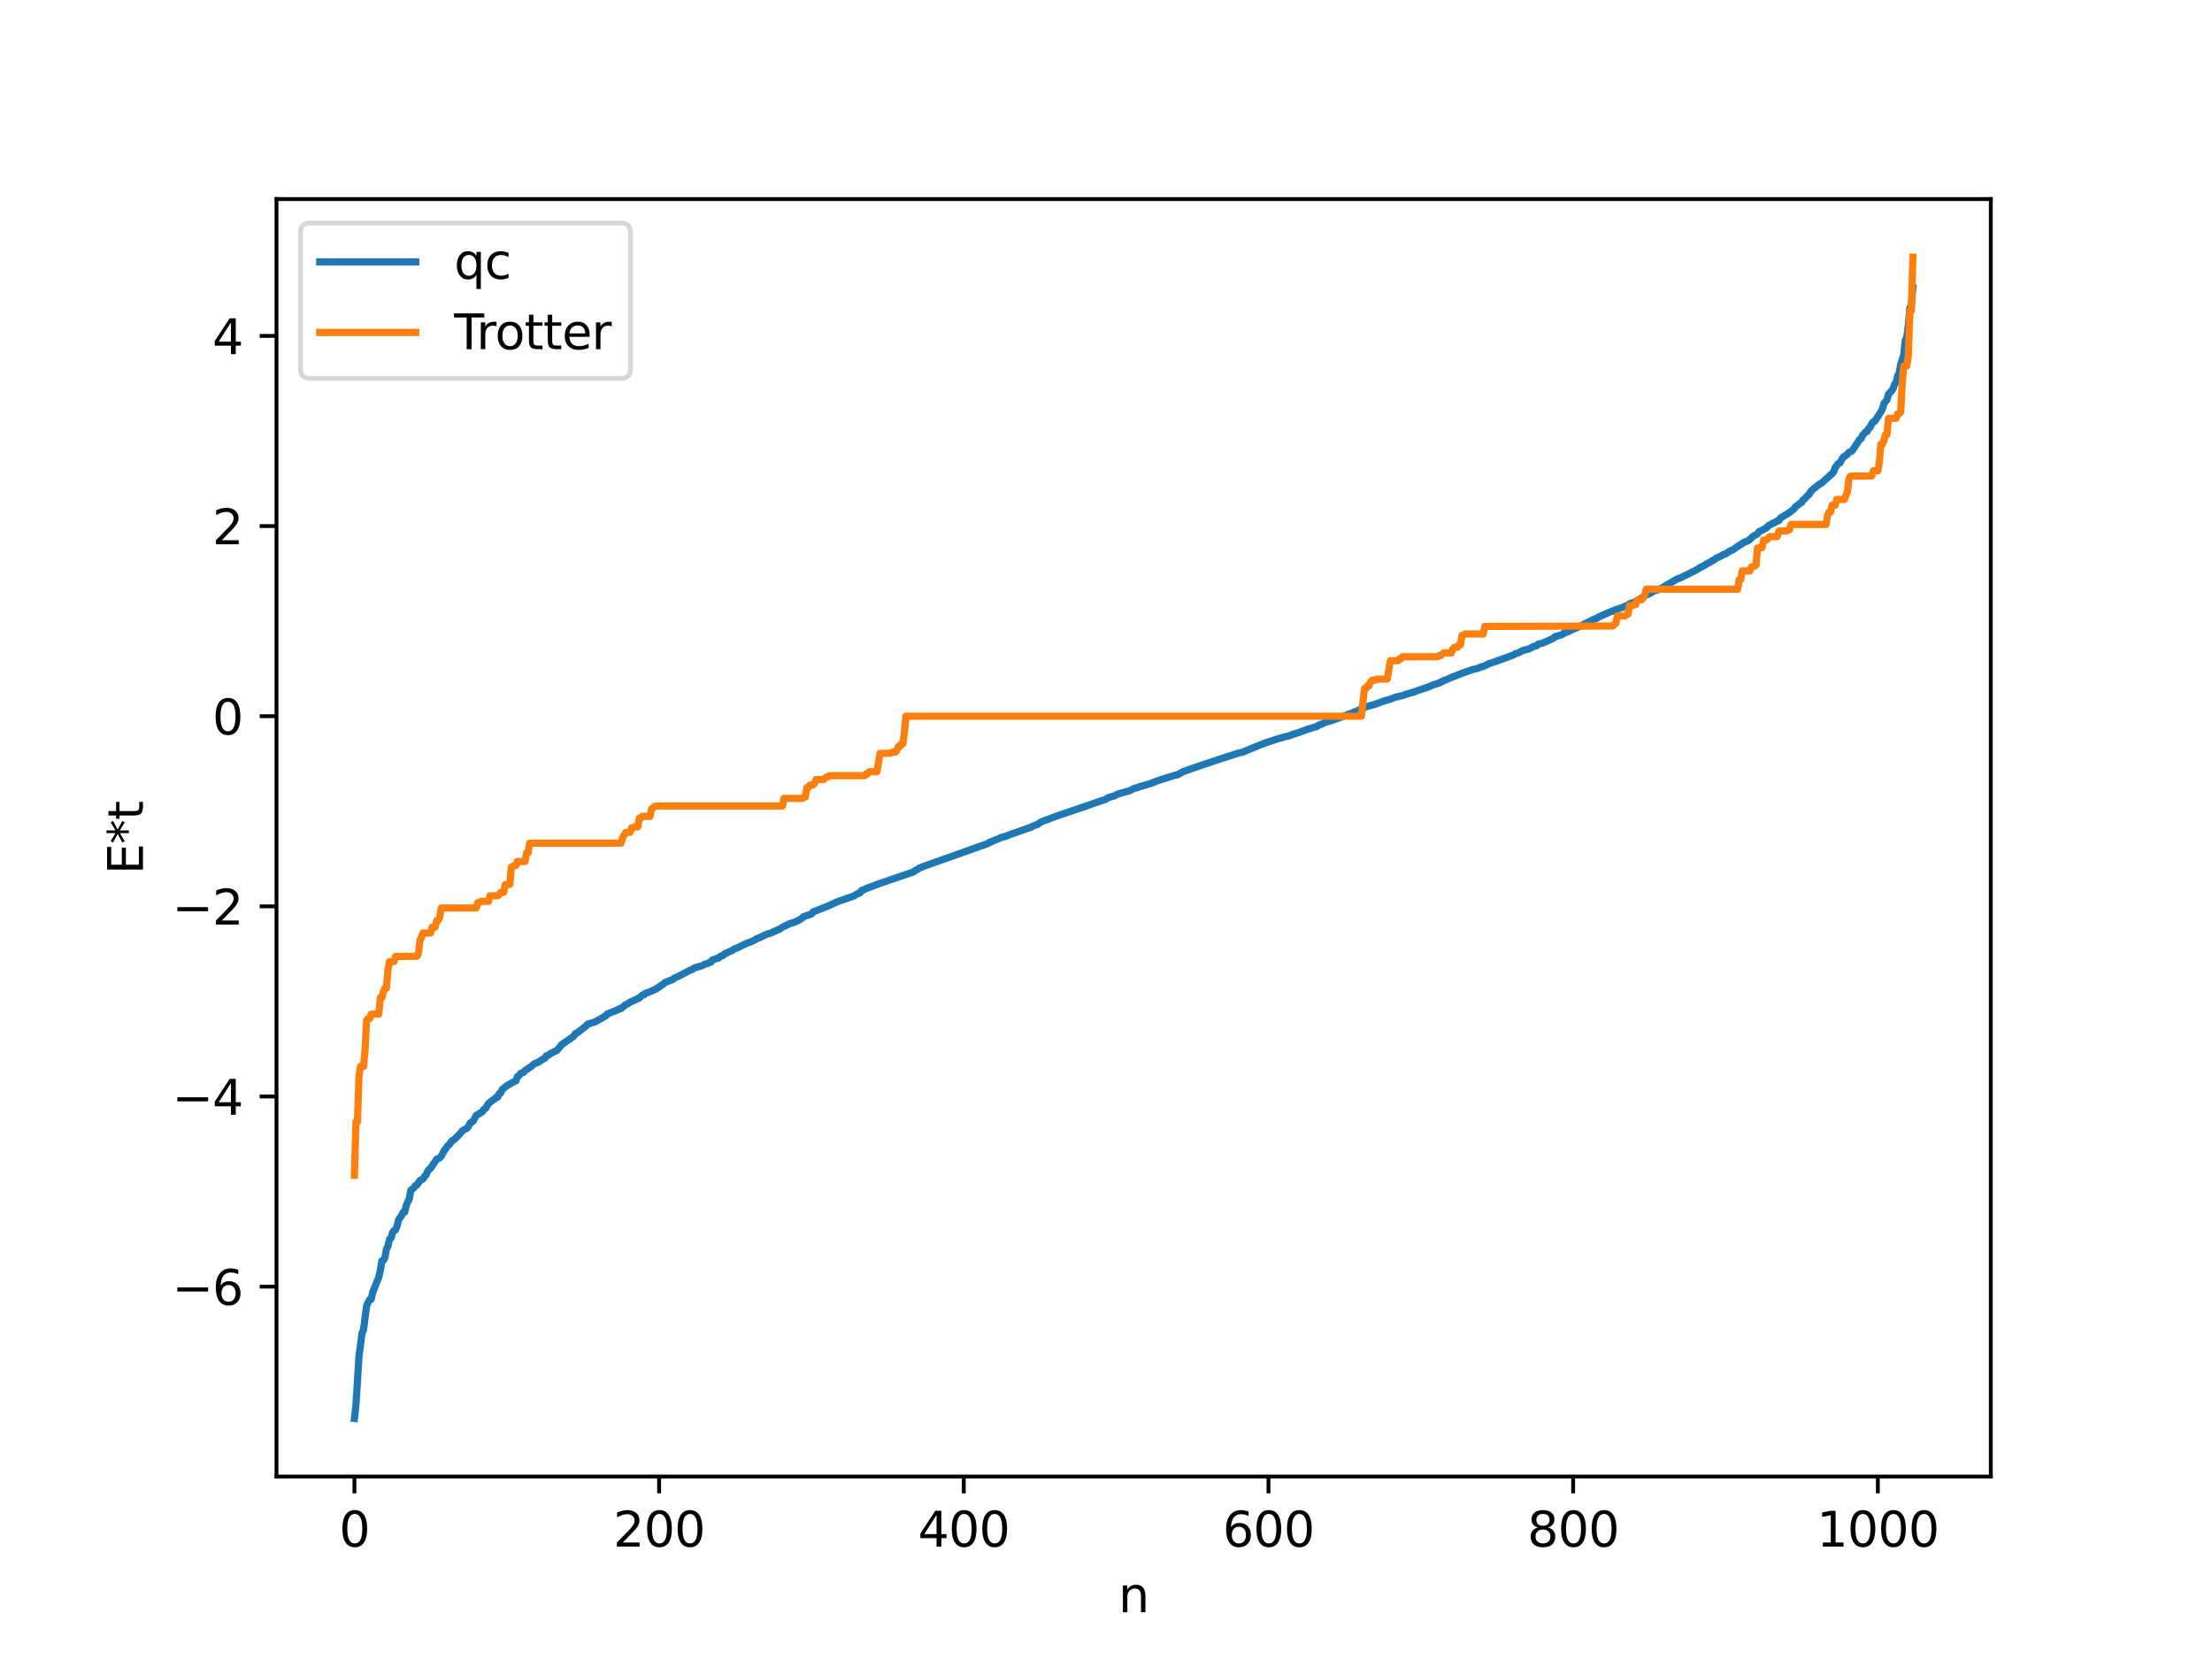 <?xml version="1.0" encoding="utf-8" standalone="no"?>
<!DOCTYPE svg PUBLIC "-//W3C//DTD SVG 1.1//EN"
  "http://www.w3.org/Graphics/SVG/1.1/DTD/svg11.dtd">
<svg xmlns:xlink="http://www.w3.org/1999/xlink" width="460.8pt" height="345.6pt" viewBox="0 0 460.8 345.6" xmlns="http://www.w3.org/2000/svg" version="1.1">
 <defs>
  <style type="text/css">*{stroke-linejoin: round; stroke-linecap: butt}</style>
 </defs>
 <g id="figure_1">
  <g id="patch_1">
   <path d="M 0 345.6 
L 460.8 345.6 
L 460.8 0 
L 0 0 
z
" style="fill: #ffffff"/>
  </g>
  <g id="axes_1">
   <g id="patch_2">
    <path d="M 57.6 307.584 
L 414.72 307.584 
L 414.72 41.472 
L 57.6 41.472 
z
" style="fill: #ffffff"/>
   </g>
   <g id="matplotlib.axis_1">
    <g id="xtick_1">
     <g id="line2d_1">
      <defs>
       <path id="md77917b906" d="M 0 0 
L 0 3.5 
" style="stroke: #000000; stroke-width: 0.8"/>
      </defs>
      <g>
       <use xlink:href="#md77917b906" x="73.833" y="307.584" style="stroke: #000000; stroke-width: 0.8"/>
      </g>
     </g>
     <g id="text_1">
      <!-- 0 -->
      <g transform="translate(70.651 322.182) scale(0.1 -0.1)">
       <defs>
        <path id="DejaVuSans-30" d="M 2034 4250 
Q 1547 4250 1301 3770 
Q 1056 3291 1056 2328 
Q 1056 1369 1301 889 
Q 1547 409 2034 409 
Q 2525 409 2770 889 
Q 3016 1369 3016 2328 
Q 3016 3291 2770 3770 
Q 2525 4250 2034 4250 
z
M 2034 4750 
Q 2819 4750 3233 4129 
Q 3647 3509 3647 2328 
Q 3647 1150 3233 529 
Q 2819 -91 2034 -91 
Q 1250 -91 836 529 
Q 422 1150 422 2328 
Q 422 3509 836 4129 
Q 1250 4750 2034 4750 
z
" transform="scale(0.016)"/>
       </defs>
       <use xlink:href="#DejaVuSans-30"/>
      </g>
     </g>
    </g>
    <g id="xtick_2">
     <g id="line2d_2">
      <g>
       <use xlink:href="#md77917b906" x="137.304" y="307.584" style="stroke: #000000; stroke-width: 0.8"/>
      </g>
     </g>
     <g id="text_2">
      <!-- 200 -->
      <g transform="translate(127.76 322.182) scale(0.1 -0.1)">
       <defs>
        <path id="DejaVuSans-32" d="M 1228 531 
L 3431 531 
L 3431 0 
L 469 0 
L 469 531 
Q 828 903 1448 1529 
Q 2069 2156 2228 2338 
Q 2531 2678 2651 2914 
Q 2772 3150 2772 3378 
Q 2772 3750 2511 3984 
Q 2250 4219 1831 4219 
Q 1534 4219 1204 4116 
Q 875 4013 500 3803 
L 500 4441 
Q 881 4594 1212 4672 
Q 1544 4750 1819 4750 
Q 2544 4750 2975 4387 
Q 3406 4025 3406 3419 
Q 3406 3131 3298 2873 
Q 3191 2616 2906 2266 
Q 2828 2175 2409 1742 
Q 1991 1309 1228 531 
z
" transform="scale(0.016)"/>
       </defs>
       <use xlink:href="#DejaVuSans-32"/>
       <use xlink:href="#DejaVuSans-30" x="63.623"/>
       <use xlink:href="#DejaVuSans-30" x="127.246"/>
      </g>
     </g>
    </g>
    <g id="xtick_3">
     <g id="line2d_3">
      <g>
       <use xlink:href="#md77917b906" x="200.775" y="307.584" style="stroke: #000000; stroke-width: 0.8"/>
      </g>
     </g>
     <g id="text_3">
      <!-- 400 -->
      <g transform="translate(191.231 322.182) scale(0.1 -0.1)">
       <defs>
        <path id="DejaVuSans-34" d="M 2419 4116 
L 825 1625 
L 2419 1625 
L 2419 4116 
z
M 2253 4666 
L 3047 4666 
L 3047 1625 
L 3713 1625 
L 3713 1100 
L 3047 1100 
L 3047 0 
L 2419 0 
L 2419 1100 
L 313 1100 
L 313 1709 
L 2253 4666 
z
" transform="scale(0.016)"/>
       </defs>
       <use xlink:href="#DejaVuSans-34"/>
       <use xlink:href="#DejaVuSans-30" x="63.623"/>
       <use xlink:href="#DejaVuSans-30" x="127.246"/>
      </g>
     </g>
    </g>
    <g id="xtick_4">
     <g id="line2d_4">
      <g>
       <use xlink:href="#md77917b906" x="264.246" y="307.584" style="stroke: #000000; stroke-width: 0.8"/>
      </g>
     </g>
     <g id="text_4">
      <!-- 600 -->
      <g transform="translate(254.702 322.182) scale(0.1 -0.1)">
       <defs>
        <path id="DejaVuSans-36" d="M 2113 2584 
Q 1688 2584 1439 2293 
Q 1191 2003 1191 1497 
Q 1191 994 1439 701 
Q 1688 409 2113 409 
Q 2538 409 2786 701 
Q 3034 994 3034 1497 
Q 3034 2003 2786 2293 
Q 2538 2584 2113 2584 
z
M 3366 4563 
L 3366 3988 
Q 3128 4100 2886 4159 
Q 2644 4219 2406 4219 
Q 1781 4219 1451 3797 
Q 1122 3375 1075 2522 
Q 1259 2794 1537 2939 
Q 1816 3084 2150 3084 
Q 2853 3084 3261 2657 
Q 3669 2231 3669 1497 
Q 3669 778 3244 343 
Q 2819 -91 2113 -91 
Q 1303 -91 875 529 
Q 447 1150 447 2328 
Q 447 3434 972 4092 
Q 1497 4750 2381 4750 
Q 2619 4750 2861 4703 
Q 3103 4656 3366 4563 
z
" transform="scale(0.016)"/>
       </defs>
       <use xlink:href="#DejaVuSans-36"/>
       <use xlink:href="#DejaVuSans-30" x="63.623"/>
       <use xlink:href="#DejaVuSans-30" x="127.246"/>
      </g>
     </g>
    </g>
    <g id="xtick_5">
     <g id="line2d_5">
      <g>
       <use xlink:href="#md77917b906" x="327.717" y="307.584" style="stroke: #000000; stroke-width: 0.8"/>
      </g>
     </g>
     <g id="text_5">
      <!-- 800 -->
      <g transform="translate(318.173 322.182) scale(0.1 -0.1)">
       <defs>
        <path id="DejaVuSans-38" d="M 2034 2216 
Q 1584 2216 1326 1975 
Q 1069 1734 1069 1313 
Q 1069 891 1326 650 
Q 1584 409 2034 409 
Q 2484 409 2743 651 
Q 3003 894 3003 1313 
Q 3003 1734 2745 1975 
Q 2488 2216 2034 2216 
z
M 1403 2484 
Q 997 2584 770 2862 
Q 544 3141 544 3541 
Q 544 4100 942 4425 
Q 1341 4750 2034 4750 
Q 2731 4750 3128 4425 
Q 3525 4100 3525 3541 
Q 3525 3141 3298 2862 
Q 3072 2584 2669 2484 
Q 3125 2378 3379 2068 
Q 3634 1759 3634 1313 
Q 3634 634 3220 271 
Q 2806 -91 2034 -91 
Q 1263 -91 848 271 
Q 434 634 434 1313 
Q 434 1759 690 2068 
Q 947 2378 1403 2484 
z
M 1172 3481 
Q 1172 3119 1398 2916 
Q 1625 2713 2034 2713 
Q 2441 2713 2670 2916 
Q 2900 3119 2900 3481 
Q 2900 3844 2670 4047 
Q 2441 4250 2034 4250 
Q 1625 4250 1398 4047 
Q 1172 3844 1172 3481 
z
" transform="scale(0.016)"/>
       </defs>
       <use xlink:href="#DejaVuSans-38"/>
       <use xlink:href="#DejaVuSans-30" x="63.623"/>
       <use xlink:href="#DejaVuSans-30" x="127.246"/>
      </g>
     </g>
    </g>
    <g id="xtick_6">
     <g id="line2d_6">
      <g>
       <use xlink:href="#md77917b906" x="391.188" y="307.584" style="stroke: #000000; stroke-width: 0.8"/>
      </g>
     </g>
     <g id="text_6">
      <!-- 1000 -->
      <g transform="translate(378.463 322.182) scale(0.1 -0.1)">
       <defs>
        <path id="DejaVuSans-31" d="M 794 531 
L 1825 531 
L 1825 4091 
L 703 3866 
L 703 4441 
L 1819 4666 
L 2450 4666 
L 2450 531 
L 3481 531 
L 3481 0 
L 794 0 
L 794 531 
z
" transform="scale(0.016)"/>
       </defs>
       <use xlink:href="#DejaVuSans-31"/>
       <use xlink:href="#DejaVuSans-30" x="63.623"/>
       <use xlink:href="#DejaVuSans-30" x="127.246"/>
       <use xlink:href="#DejaVuSans-30" x="190.869"/>
      </g>
     </g>
    </g>
    <g id="text_7">
     <!-- n -->
     <g transform="translate(232.991 335.861) scale(0.1 -0.1)">
      <defs>
       <path id="DejaVuSans-6e" d="M 3513 2113 
L 3513 0 
L 2938 0 
L 2938 2094 
Q 2938 2591 2744 2837 
Q 2550 3084 2163 3084 
Q 1697 3084 1428 2787 
Q 1159 2491 1159 1978 
L 1159 0 
L 581 0 
L 581 3500 
L 1159 3500 
L 1159 2956 
Q 1366 3272 1645 3428 
Q 1925 3584 2291 3584 
Q 2894 3584 3203 3211 
Q 3513 2838 3513 2113 
z
" transform="scale(0.016)"/>
      </defs>
      <use xlink:href="#DejaVuSans-6e"/>
     </g>
    </g>
   </g>
   <g id="matplotlib.axis_2">
    <g id="ytick_1">
     <g id="line2d_7">
      <defs>
       <path id="m1e5db8665f" d="M 0 0 
L -3.5 0 
" style="stroke: #000000; stroke-width: 0.8"/>
      </defs>
      <g>
       <use xlink:href="#m1e5db8665f" x="57.6" y="268.03" style="stroke: #000000; stroke-width: 0.8"/>
      </g>
     </g>
     <g id="text_8">
      <!-- −6 -->
      <g transform="translate(35.858 271.83) scale(0.1 -0.1)">
       <defs>
        <path id="DejaVuSans-2212" d="M 678 2272 
L 4684 2272 
L 4684 1741 
L 678 1741 
L 678 2272 
z
" transform="scale(0.016)"/>
       </defs>
       <use xlink:href="#DejaVuSans-2212"/>
       <use xlink:href="#DejaVuSans-36" x="83.789"/>
      </g>
     </g>
    </g>
    <g id="ytick_2">
     <g id="line2d_8">
      <g>
       <use xlink:href="#m1e5db8665f" x="57.6" y="228.419" style="stroke: #000000; stroke-width: 0.8"/>
      </g>
     </g>
     <g id="text_9">
      <!-- −4 -->
      <g transform="translate(35.858 232.218) scale(0.1 -0.1)">
       <use xlink:href="#DejaVuSans-2212"/>
       <use xlink:href="#DejaVuSans-34" x="83.789"/>
      </g>
     </g>
    </g>
    <g id="ytick_3">
     <g id="line2d_9">
      <g>
       <use xlink:href="#m1e5db8665f" x="57.6" y="188.808" style="stroke: #000000; stroke-width: 0.8"/>
      </g>
     </g>
     <g id="text_10">
      <!-- −2 -->
      <g transform="translate(35.858 192.607) scale(0.1 -0.1)">
       <use xlink:href="#DejaVuSans-2212"/>
       <use xlink:href="#DejaVuSans-32" x="83.789"/>
      </g>
     </g>
    </g>
    <g id="ytick_4">
     <g id="line2d_10">
      <g>
       <use xlink:href="#m1e5db8665f" x="57.6" y="149.197" style="stroke: #000000; stroke-width: 0.8"/>
      </g>
     </g>
     <g id="text_11">
      <!-- 0 -->
      <g transform="translate(44.237 152.996) scale(0.1 -0.1)">
       <use xlink:href="#DejaVuSans-30"/>
      </g>
     </g>
    </g>
    <g id="ytick_5">
     <g id="line2d_11">
      <g>
       <use xlink:href="#m1e5db8665f" x="57.6" y="109.586" style="stroke: #000000; stroke-width: 0.8"/>
      </g>
     </g>
     <g id="text_12">
      <!-- 2 -->
      <g transform="translate(44.237 113.385) scale(0.1 -0.1)">
       <use xlink:href="#DejaVuSans-32"/>
      </g>
     </g>
    </g>
    <g id="ytick_6">
     <g id="line2d_12">
      <g>
       <use xlink:href="#m1e5db8665f" x="57.6" y="69.975" style="stroke: #000000; stroke-width: 0.8"/>
      </g>
     </g>
     <g id="text_13">
      <!-- 4 -->
      <g transform="translate(44.237 73.774) scale(0.1 -0.1)">
       <use xlink:href="#DejaVuSans-34"/>
      </g>
     </g>
    </g>
    <g id="text_14">
     <!-- E*t -->
     <g transform="translate(29.778 182.148) rotate(-90) scale(0.1 -0.1)">
      <defs>
       <path id="DejaVuSans-45" d="M 628 4666 
L 3578 4666 
L 3578 4134 
L 1259 4134 
L 1259 2753 
L 3481 2753 
L 3481 2222 
L 1259 2222 
L 1259 531 
L 3634 531 
L 3634 0 
L 628 0 
L 628 4666 
z
" transform="scale(0.016)"/>
       <path id="DejaVuSans-2a" d="M 3009 3897 
L 1888 3291 
L 3009 2681 
L 2828 2375 
L 1778 3009 
L 1778 1831 
L 1422 1831 
L 1422 3009 
L 372 2375 
L 191 2681 
L 1313 3291 
L 191 3897 
L 372 4206 
L 1422 3572 
L 1422 4750 
L 1778 4750 
L 1778 3572 
L 2828 4206 
L 3009 3897 
z
" transform="scale(0.016)"/>
       <path id="DejaVuSans-74" d="M 1172 4494 
L 1172 3500 
L 2356 3500 
L 2356 3053 
L 1172 3053 
L 1172 1153 
Q 1172 725 1289 603 
Q 1406 481 1766 481 
L 2356 481 
L 2356 0 
L 1766 0 
Q 1100 0 847 248 
Q 594 497 594 1153 
L 594 3053 
L 172 3053 
L 172 3500 
L 594 3500 
L 594 4494 
L 1172 4494 
z
" transform="scale(0.016)"/>
      </defs>
      <use xlink:href="#DejaVuSans-45"/>
      <use xlink:href="#DejaVuSans-2a" x="63.184"/>
      <use xlink:href="#DejaVuSans-74" x="113.184"/>
     </g>
    </g>
   </g>
   <g id="line2d_13">
    <path d="M 73.833 295.488 
L 74.15 292.672 
L 74.785 282.552 
L 75.42 277.701 
L 75.737 276.967 
L 76.372 271.982 
L 77.006 270.713 
L 77.324 270.672 
L 77.641 269.224 
L 78.91 266.045 
L 79.228 264.67 
L 79.545 262.674 
L 79.862 262.539 
L 80.18 262.014 
L 80.497 260.213 
L 80.815 259.601 
L 81.132 258.179 
L 81.449 257.933 
L 81.767 256.765 
L 82.084 256.383 
L 82.401 256.204 
L 82.719 255.407 
L 83.036 254.086 
L 83.671 253.182 
L 83.988 252.539 
L 84.305 252.498 
L 84.623 251.087 
L 85.258 249.733 
L 85.575 247.964 
L 86.21 247.464 
L 86.527 246.996 
L 86.844 246.864 
L 87.479 245.926 
L 88.114 245.601 
L 88.431 245.082 
L 88.748 244.779 
L 89.066 244.03 
L 89.383 243.597 
L 89.7 243.375 
L 90.97 241.478 
L 91.287 241.395 
L 91.922 240.895 
L 92.557 239.637 
L 92.874 239.284 
L 93.191 238.765 
L 93.509 238.525 
L 94.143 237.651 
L 94.461 237.533 
L 95.413 236.615 
L 96.365 235.528 
L 97.317 234.989 
L 97.634 234.592 
L 97.952 233.917 
L 98.586 233.546 
L 99.221 232.343 
L 100.173 231.796 
L 100.491 231.583 
L 100.808 231.094 
L 101.125 230.913 
L 101.76 229.902 
L 102.712 229.116 
L 103.029 228.963 
L 103.347 228.581 
L 103.664 228.555 
L 103.981 227.836 
L 104.299 227.694 
L 104.616 226.958 
L 105.568 226.189 
L 106.838 225.466 
L 107.155 225.26 
L 107.472 225.193 
L 107.79 224.28 
L 108.107 224.094 
L 108.424 223.636 
L 109.059 223.392 
L 109.377 223.008 
L 110.646 222.179 
L 111.281 221.62 
L 112.233 221.234 
L 113.185 220.572 
L 113.502 220.448 
L 113.82 219.931 
L 114.137 219.875 
L 114.772 219.412 
L 116.041 218.798 
L 116.993 217.628 
L 119.532 215.864 
L 119.849 215.313 
L 120.167 215.213 
L 122.071 213.747 
L 122.388 213.383 
L 123.975 212.868 
L 126.196 211.619 
L 126.514 211.23 
L 128.735 210.345 
L 129.053 210.127 
L 129.37 210.112 
L 130.322 209.295 
L 130.639 209.187 
L 131.274 208.762 
L 133.178 207.901 
L 133.813 207.297 
L 134.13 207.261 
L 134.448 206.931 
L 135.082 206.723 
L 135.717 206.456 
L 136.352 206.162 
L 136.669 206.052 
L 136.986 205.76 
L 137.304 205.654 
L 137.621 205.317 
L 137.939 205.186 
L 138.573 204.653 
L 140.16 204.043 
L 140.477 203.762 
L 141.429 203.329 
L 143.651 202.173 
L 144.286 201.93 
L 144.603 201.654 
L 145.555 201.366 
L 146.19 201.204 
L 146.824 200.87 
L 147.459 200.698 
L 147.777 200.494 
L 148.094 200.426 
L 148.411 199.981 
L 149.363 199.645 
L 149.681 199.597 
L 149.998 199.262 
L 150.633 199.034 
L 150.95 198.684 
L 151.267 198.611 
L 151.902 198.264 
L 152.537 198.017 
L 152.854 197.754 
L 153.806 197.366 
L 154.758 196.89 
L 155.71 196.427 
L 156.345 196.243 
L 157.297 195.786 
L 157.615 195.55 
L 158.249 195.331 
L 159.836 194.562 
L 160.471 194.412 
L 161.105 194.111 
L 161.423 194.01 
L 162.058 193.661 
L 162.375 193.594 
L 163.01 193.14 
L 164.596 192.376 
L 165.231 192.232 
L 166.5 191.643 
L 167.135 191.229 
L 167.453 190.932 
L 169.039 190.409 
L 169.357 189.977 
L 171.896 188.978 
L 172.53 188.719 
L 173.482 188.281 
L 174.752 187.722 
L 175.704 187.409 
L 177.925 186.626 
L 178.56 186.206 
L 178.877 186.135 
L 179.195 185.939 
L 179.512 185.472 
L 179.829 185.427 
L 180.464 185.081 
L 182.051 184.508 
L 183.003 184.133 
L 190.302 181.632 
L 190.62 181.359 
L 190.937 181.235 
L 191.572 180.814 
L 192.206 180.562 
L 193.476 180.095 
L 205.853 175.698 
L 206.17 175.445 
L 206.487 175.375 
L 207.439 174.939 
L 208.074 174.726 
L 208.391 174.497 
L 209.343 174.286 
L 209.978 174.016 
L 214.421 172.437 
L 214.739 172.372 
L 215.056 172.136 
L 215.691 171.888 
L 216.008 171.808 
L 216.96 171.183 
L 220.134 169.993 
L 227.115 167.62 
L 227.75 167.382 
L 230.289 166.533 
L 230.924 166.134 
L 232.193 165.777 
L 232.828 165.424 
L 235.367 164.713 
L 236.319 164.21 
L 236.953 164.092 
L 237.271 163.906 
L 237.905 163.749 
L 238.858 163.456 
L 239.492 163.291 
L 241.079 162.683 
L 242.031 162.35 
L 244.887 161.458 
L 245.205 161.448 
L 246.474 160.749 
L 250.282 159.407 
L 251.552 159 
L 253.139 158.459 
L 254.091 158.138 
L 257.899 156.908 
L 258.851 156.696 
L 261.707 155.5 
L 262.659 155.123 
L 263.611 154.753 
L 266.467 153.827 
L 268.054 153.383 
L 268.372 153.358 
L 269.324 152.976 
L 270.593 152.6 
L 271.228 152.342 
L 272.18 151.989 
L 274.401 151.3 
L 274.719 151.04 
L 275.353 150.843 
L 275.988 150.521 
L 277.892 149.952 
L 281.066 148.727 
L 281.383 148.654 
L 282.018 148.36 
L 283.287 147.845 
L 283.605 147.761 
L 284.557 147.229 
L 286.143 146.813 
L 287.413 146.356 
L 288.365 146.011 
L 289.634 145.663 
L 290.586 145.272 
L 291.221 145.111 
L 292.173 144.897 
L 292.808 144.657 
L 294.077 144.298 
L 297.886 142.987 
L 298.52 142.671 
L 299.79 142.291 
L 300.742 141.792 
L 301.377 141.558 
L 302.011 141.268 
L 304.55 140.253 
L 306.772 139.478 
L 307.724 139.265 
L 308.676 138.878 
L 308.993 138.839 
L 310.262 138.216 
L 311.215 137.926 
L 312.484 137.457 
L 314.071 136.894 
L 315.34 136.415 
L 315.658 136.176 
L 316.292 136.021 
L 317.244 135.503 
L 318.514 135.191 
L 319.466 134.667 
L 320.1 134.533 
L 320.418 134.182 
L 321.37 133.956 
L 323.591 132.982 
L 323.909 132.632 
L 324.543 132.466 
L 325.496 132.167 
L 325.813 131.879 
L 326.765 131.562 
L 327.4 131.219 
L 329.304 130.393 
L 332.16 128.936 
L 332.477 128.89 
L 333.112 128.492 
L 334.064 128.072 
L 335.334 127.496 
L 335.968 127.285 
L 336.603 127 
L 337.555 126.687 
L 338.19 126.444 
L 339.142 126.057 
L 339.459 125.777 
L 340.094 125.601 
L 340.729 125.333 
L 342.315 124.378 
L 342.633 124.088 
L 343.902 123.522 
L 344.537 123.081 
L 345.172 122.962 
L 345.806 122.651 
L 346.124 122.562 
L 347.076 121.934 
L 347.71 121.595 
L 349.297 120.649 
L 349.932 120.433 
L 351.201 119.824 
L 353.423 118.709 
L 354.375 118.097 
L 354.692 117.982 
L 355.327 117.61 
L 357.231 116.531 
L 357.548 116.251 
L 358.5 115.844 
L 358.818 115.612 
L 359.453 115.398 
L 360.405 114.767 
L 361.039 114.503 
L 361.991 113.833 
L 363.261 113.006 
L 364.213 112.608 
L 364.53 112.378 
L 365.165 111.735 
L 366.117 111.221 
L 366.434 110.759 
L 367.069 110.479 
L 367.704 110.11 
L 368.021 109.938 
L 368.339 109.551 
L 369.291 109.011 
L 369.608 108.9 
L 370.243 108.542 
L 370.56 108.46 
L 370.877 107.94 
L 372.781 106.761 
L 373.734 106.022 
L 374.051 105.536 
L 374.368 105.343 
L 375.003 104.835 
L 375.32 104.671 
L 375.638 104.108 
L 375.955 103.901 
L 376.59 103.225 
L 376.907 102.967 
L 377.224 102.373 
L 377.859 101.771 
L 379.129 100.793 
L 379.446 100.66 
L 381.667 98.665 
L 381.985 98.309 
L 382.302 97.402 
L 382.937 96.586 
L 383.254 96.474 
L 383.889 95.33 
L 384.841 94.631 
L 385.158 94.239 
L 385.793 93.971 
L 387.38 91.574 
L 387.697 91.396 
L 388.015 90.68 
L 388.649 89.977 
L 388.967 89.859 
L 389.284 89.222 
L 389.601 88.98 
L 389.919 88.253 
L 390.236 87.882 
L 390.553 87.764 
L 391.823 85.789 
L 392.14 85.182 
L 392.458 84.036 
L 393.092 83.311 
L 393.41 82.107 
L 394.044 81.458 
L 394.362 80.949 
L 394.679 80.025 
L 394.996 79.656 
L 395.314 78.276 
L 395.631 77.737 
L 395.948 75.893 
L 396.583 73.951 
L 396.9 70.878 
L 397.218 70.257 
L 397.535 67.842 
L 397.853 64.157 
L 398.17 63.591 
L 398.487 59.927 
L 398.487 59.927 
" clip-path="url(#p6a1eee4d51)" style="fill: none; stroke: #1f77b4; stroke-width: 1.5; stroke-linecap: square"/>
   </g>
   <g id="line2d_14">
    <path d="M 73.833 244.826 
L 74.15 233.667 
L 74.467 233.667 
L 74.785 224.128 
L 75.102 222.147 
L 75.737 222.147 
L 76.054 218.578 
L 76.372 212.553 
L 76.689 212.184 
L 77.006 212.184 
L 77.324 211.251 
L 78.91 211.251 
L 79.228 207.852 
L 79.545 207.852 
L 79.862 206.622 
L 80.18 205.862 
L 80.497 205.862 
L 80.815 202.103 
L 81.132 200.334 
L 82.084 200.304 
L 82.401 199.257 
L 86.844 199.197 
L 87.162 198.624 
L 87.479 195.9 
L 87.796 195.298 
L 88.114 194.355 
L 89.7 194.355 
L 90.018 193.151 
L 90.653 193.151 
L 90.97 191.751 
L 91.287 191.751 
L 91.605 191.022 
L 91.922 189.147 
L 99.221 189.147 
L 99.539 188.03 
L 99.856 188.03 
L 100.173 187.766 
L 101.76 187.766 
L 102.077 186.607 
L 103.664 186.607 
L 103.981 186.346 
L 104.299 185.895 
L 104.934 185.895 
L 105.251 184.306 
L 106.203 184.226 
L 106.52 180.642 
L 107.155 180.288 
L 107.472 180.288 
L 107.79 179.463 
L 109.377 179.463 
L 109.694 177.651 
L 110.011 177.651 
L 110.329 175.65 
L 129.37 175.65 
L 129.687 174.513 
L 130.322 173.443 
L 131.274 173.375 
L 131.591 172.445 
L 131.909 172.445 
L 132.226 172.233 
L 132.861 172.233 
L 133.178 170.442 
L 133.496 170.442 
L 133.813 170.067 
L 135.4 170.067 
L 135.717 168.54 
L 136.034 168.334 
L 136.352 167.989 
L 136.986 167.902 
L 163.01 167.902 
L 163.327 166.317 
L 167.135 166.317 
L 167.453 166.028 
L 167.77 166.028 
L 168.087 164.066 
L 168.405 164.066 
L 168.722 163.542 
L 169.357 163.542 
L 169.674 163.205 
L 169.991 162.395 
L 171.578 162.395 
L 172.213 161.825 
L 172.53 161.825 
L 172.848 161.583 
L 180.147 161.583 
L 180.464 161.166 
L 180.781 161.166 
L 181.099 160.757 
L 182.686 160.757 
L 183.32 156.945 
L 185.542 156.911 
L 185.859 156.689 
L 186.494 156.689 
L 186.811 156.355 
L 187.129 155.516 
L 187.446 155.516 
L 187.763 154.949 
L 188.081 154.949 
L 188.398 152.578 
L 188.715 149.197 
L 283.605 149.197 
L 284.239 143.445 
L 284.557 143.445 
L 284.874 142.877 
L 285.191 142.877 
L 285.509 142.039 
L 285.826 141.704 
L 286.461 141.704 
L 286.778 141.483 
L 289 141.449 
L 289.634 137.636 
L 291.221 137.636 
L 291.539 137.228 
L 291.856 137.228 
L 292.173 136.811 
L 299.472 136.811 
L 299.79 136.569 
L 300.107 136.569 
L 300.742 135.998 
L 302.329 135.998 
L 302.646 135.189 
L 302.963 134.851 
L 303.598 134.851 
L 303.915 134.328 
L 304.233 134.328 
L 304.55 132.366 
L 304.867 132.366 
L 305.185 132.077 
L 308.993 132.077 
L 309.31 130.492 
L 335.968 130.405 
L 336.603 129.854 
L 336.92 128.327 
L 338.507 128.327 
L 338.824 127.952 
L 339.142 127.952 
L 339.459 126.161 
L 340.094 126.161 
L 340.411 125.949 
L 340.729 125.949 
L 341.046 125.018 
L 341.681 124.95 
L 341.998 124.95 
L 342.315 124.536 
L 342.633 123.881 
L 342.95 122.744 
L 361.991 122.744 
L 362.309 120.743 
L 362.626 120.743 
L 362.943 118.931 
L 364.53 118.931 
L 364.848 118.106 
L 365.165 118.106 
L 365.8 117.752 
L 366.117 114.167 
L 367.069 114.087 
L 367.386 112.499 
L 368.021 112.499 
L 368.656 111.786 
L 370.243 111.786 
L 370.56 110.628 
L 372.147 110.628 
L 372.464 110.364 
L 372.781 110.364 
L 373.099 109.247 
L 380.398 109.247 
L 380.715 107.372 
L 381.033 106.643 
L 381.35 106.643 
L 381.667 105.243 
L 382.302 105.243 
L 382.62 104.038 
L 384.206 104.038 
L 384.841 102.494 
L 385.158 99.77 
L 385.476 99.197 
L 389.919 99.137 
L 390.236 98.09 
L 391.188 98.06 
L 391.505 96.291 
L 391.823 92.532 
L 392.14 92.532 
L 392.458 91.772 
L 392.775 90.541 
L 393.092 90.541 
L 393.41 87.142 
L 394.996 87.142 
L 395.314 86.21 
L 395.631 86.21 
L 395.948 85.841 
L 396.266 79.816 
L 396.583 76.247 
L 397.218 76.247 
L 397.535 74.265 
L 397.853 64.727 
L 398.17 64.727 
L 398.487 53.568 
L 398.487 53.568 
" clip-path="url(#p6a1eee4d51)" style="fill: none; stroke: #ff7f0e; stroke-width: 1.5; stroke-linecap: square"/>
   </g>
   <g id="patch_3">
    <path d="M 57.6 307.584 
L 57.6 41.472 
" style="fill: none; stroke: #000000; stroke-width: 0.8; stroke-linejoin: miter; stroke-linecap: square"/>
   </g>
   <g id="patch_4">
    <path d="M 414.72 307.584 
L 414.72 41.472 
" style="fill: none; stroke: #000000; stroke-width: 0.8; stroke-linejoin: miter; stroke-linecap: square"/>
   </g>
   <g id="patch_5">
    <path d="M 57.6 307.584 
L 414.72 307.584 
" style="fill: none; stroke: #000000; stroke-width: 0.8; stroke-linejoin: miter; stroke-linecap: square"/>
   </g>
   <g id="patch_6">
    <path d="M 57.6 41.472 
L 414.72 41.472 
" style="fill: none; stroke: #000000; stroke-width: 0.8; stroke-linejoin: miter; stroke-linecap: square"/>
   </g>
   <g id="legend_1">
    <g id="patch_7">
     <path d="M 64.6 78.828 
L 129.342 78.828 
Q 131.342 78.828 131.342 76.828 
L 131.342 48.472 
Q 131.342 46.472 129.342 46.472 
L 64.6 46.472 
Q 62.6 46.472 62.6 48.472 
L 62.6 76.828 
Q 62.6 78.828 64.6 78.828 
z
" style="fill: #ffffff; opacity: 0.8; stroke: #cccccc; stroke-linejoin: miter"/>
    </g>
    <g id="line2d_15">
     <path d="M 66.6 54.57 
L 76.6 54.57 
L 86.6 54.57 
" style="fill: none; stroke: #1f77b4; stroke-width: 1.5; stroke-linecap: square"/>
    </g>
    <g id="text_15">
     <!-- qc -->
     <g transform="translate(94.6 58.07) scale(0.1 -0.1)">
      <defs>
       <path id="DejaVuSans-71" d="M 947 1747 
Q 947 1113 1208 752 
Q 1469 391 1925 391 
Q 2381 391 2643 752 
Q 2906 1113 2906 1747 
Q 2906 2381 2643 2742 
Q 2381 3103 1925 3103 
Q 1469 3103 1208 2742 
Q 947 2381 947 1747 
z
M 2906 525 
Q 2725 213 2448 61 
Q 2172 -91 1784 -91 
Q 1150 -91 751 415 
Q 353 922 353 1747 
Q 353 2572 751 3078 
Q 1150 3584 1784 3584 
Q 2172 3584 2448 3432 
Q 2725 3281 2906 2969 
L 2906 3500 
L 3481 3500 
L 3481 -1331 
L 2906 -1331 
L 2906 525 
z
" transform="scale(0.016)"/>
       <path id="DejaVuSans-63" d="M 3122 3366 
L 3122 2828 
Q 2878 2963 2633 3030 
Q 2388 3097 2138 3097 
Q 1578 3097 1268 2742 
Q 959 2388 959 1747 
Q 959 1106 1268 751 
Q 1578 397 2138 397 
Q 2388 397 2633 464 
Q 2878 531 3122 666 
L 3122 134 
Q 2881 22 2623 -34 
Q 2366 -91 2075 -91 
Q 1284 -91 818 406 
Q 353 903 353 1747 
Q 353 2603 823 3093 
Q 1294 3584 2113 3584 
Q 2378 3584 2631 3529 
Q 2884 3475 3122 3366 
z
" transform="scale(0.016)"/>
      </defs>
      <use xlink:href="#DejaVuSans-71"/>
      <use xlink:href="#DejaVuSans-63" x="63.477"/>
     </g>
    </g>
    <g id="line2d_16">
     <path d="M 66.6 69.249 
L 76.6 69.249 
L 86.6 69.249 
" style="fill: none; stroke: #ff7f0e; stroke-width: 1.5; stroke-linecap: square"/>
    </g>
    <g id="text_16">
     <!-- Trotter -->
     <g transform="translate(94.6 72.749) scale(0.1 -0.1)">
      <defs>
       <path id="DejaVuSans-54" d="M -19 4666 
L 3928 4666 
L 3928 4134 
L 2272 4134 
L 2272 0 
L 1638 0 
L 1638 4134 
L -19 4134 
L -19 4666 
z
" transform="scale(0.016)"/>
       <path id="DejaVuSans-72" d="M 2631 2963 
Q 2534 3019 2420 3045 
Q 2306 3072 2169 3072 
Q 1681 3072 1420 2755 
Q 1159 2438 1159 1844 
L 1159 0 
L 581 0 
L 581 3500 
L 1159 3500 
L 1159 2956 
Q 1341 3275 1631 3429 
Q 1922 3584 2338 3584 
Q 2397 3584 2469 3576 
Q 2541 3569 2628 3553 
L 2631 2963 
z
" transform="scale(0.016)"/>
       <path id="DejaVuSans-6f" d="M 1959 3097 
Q 1497 3097 1228 2736 
Q 959 2375 959 1747 
Q 959 1119 1226 758 
Q 1494 397 1959 397 
Q 2419 397 2687 759 
Q 2956 1122 2956 1747 
Q 2956 2369 2687 2733 
Q 2419 3097 1959 3097 
z
M 1959 3584 
Q 2709 3584 3137 3096 
Q 3566 2609 3566 1747 
Q 3566 888 3137 398 
Q 2709 -91 1959 -91 
Q 1206 -91 779 398 
Q 353 888 353 1747 
Q 353 2609 779 3096 
Q 1206 3584 1959 3584 
z
" transform="scale(0.016)"/>
       <path id="DejaVuSans-65" d="M 3597 1894 
L 3597 1613 
L 953 1613 
Q 991 1019 1311 708 
Q 1631 397 2203 397 
Q 2534 397 2845 478 
Q 3156 559 3463 722 
L 3463 178 
Q 3153 47 2828 -22 
Q 2503 -91 2169 -91 
Q 1331 -91 842 396 
Q 353 884 353 1716 
Q 353 2575 817 3079 
Q 1281 3584 2069 3584 
Q 2775 3584 3186 3129 
Q 3597 2675 3597 1894 
z
M 3022 2063 
Q 3016 2534 2758 2815 
Q 2500 3097 2075 3097 
Q 1594 3097 1305 2825 
Q 1016 2553 972 2059 
L 3022 2063 
z
" transform="scale(0.016)"/>
      </defs>
      <use xlink:href="#DejaVuSans-54"/>
      <use xlink:href="#DejaVuSans-72" x="46.334"/>
      <use xlink:href="#DejaVuSans-6f" x="85.197"/>
      <use xlink:href="#DejaVuSans-74" x="146.379"/>
      <use xlink:href="#DejaVuSans-74" x="185.588"/>
      <use xlink:href="#DejaVuSans-65" x="224.797"/>
      <use xlink:href="#DejaVuSans-72" x="286.32"/>
     </g>
    </g>
   </g>
  </g>
 </g>
 <defs>
  <clipPath id="p6a1eee4d51">
   <rect x="57.6" y="41.472" width="357.12" height="266.112"/>
  </clipPath>
 </defs>
</svg>
